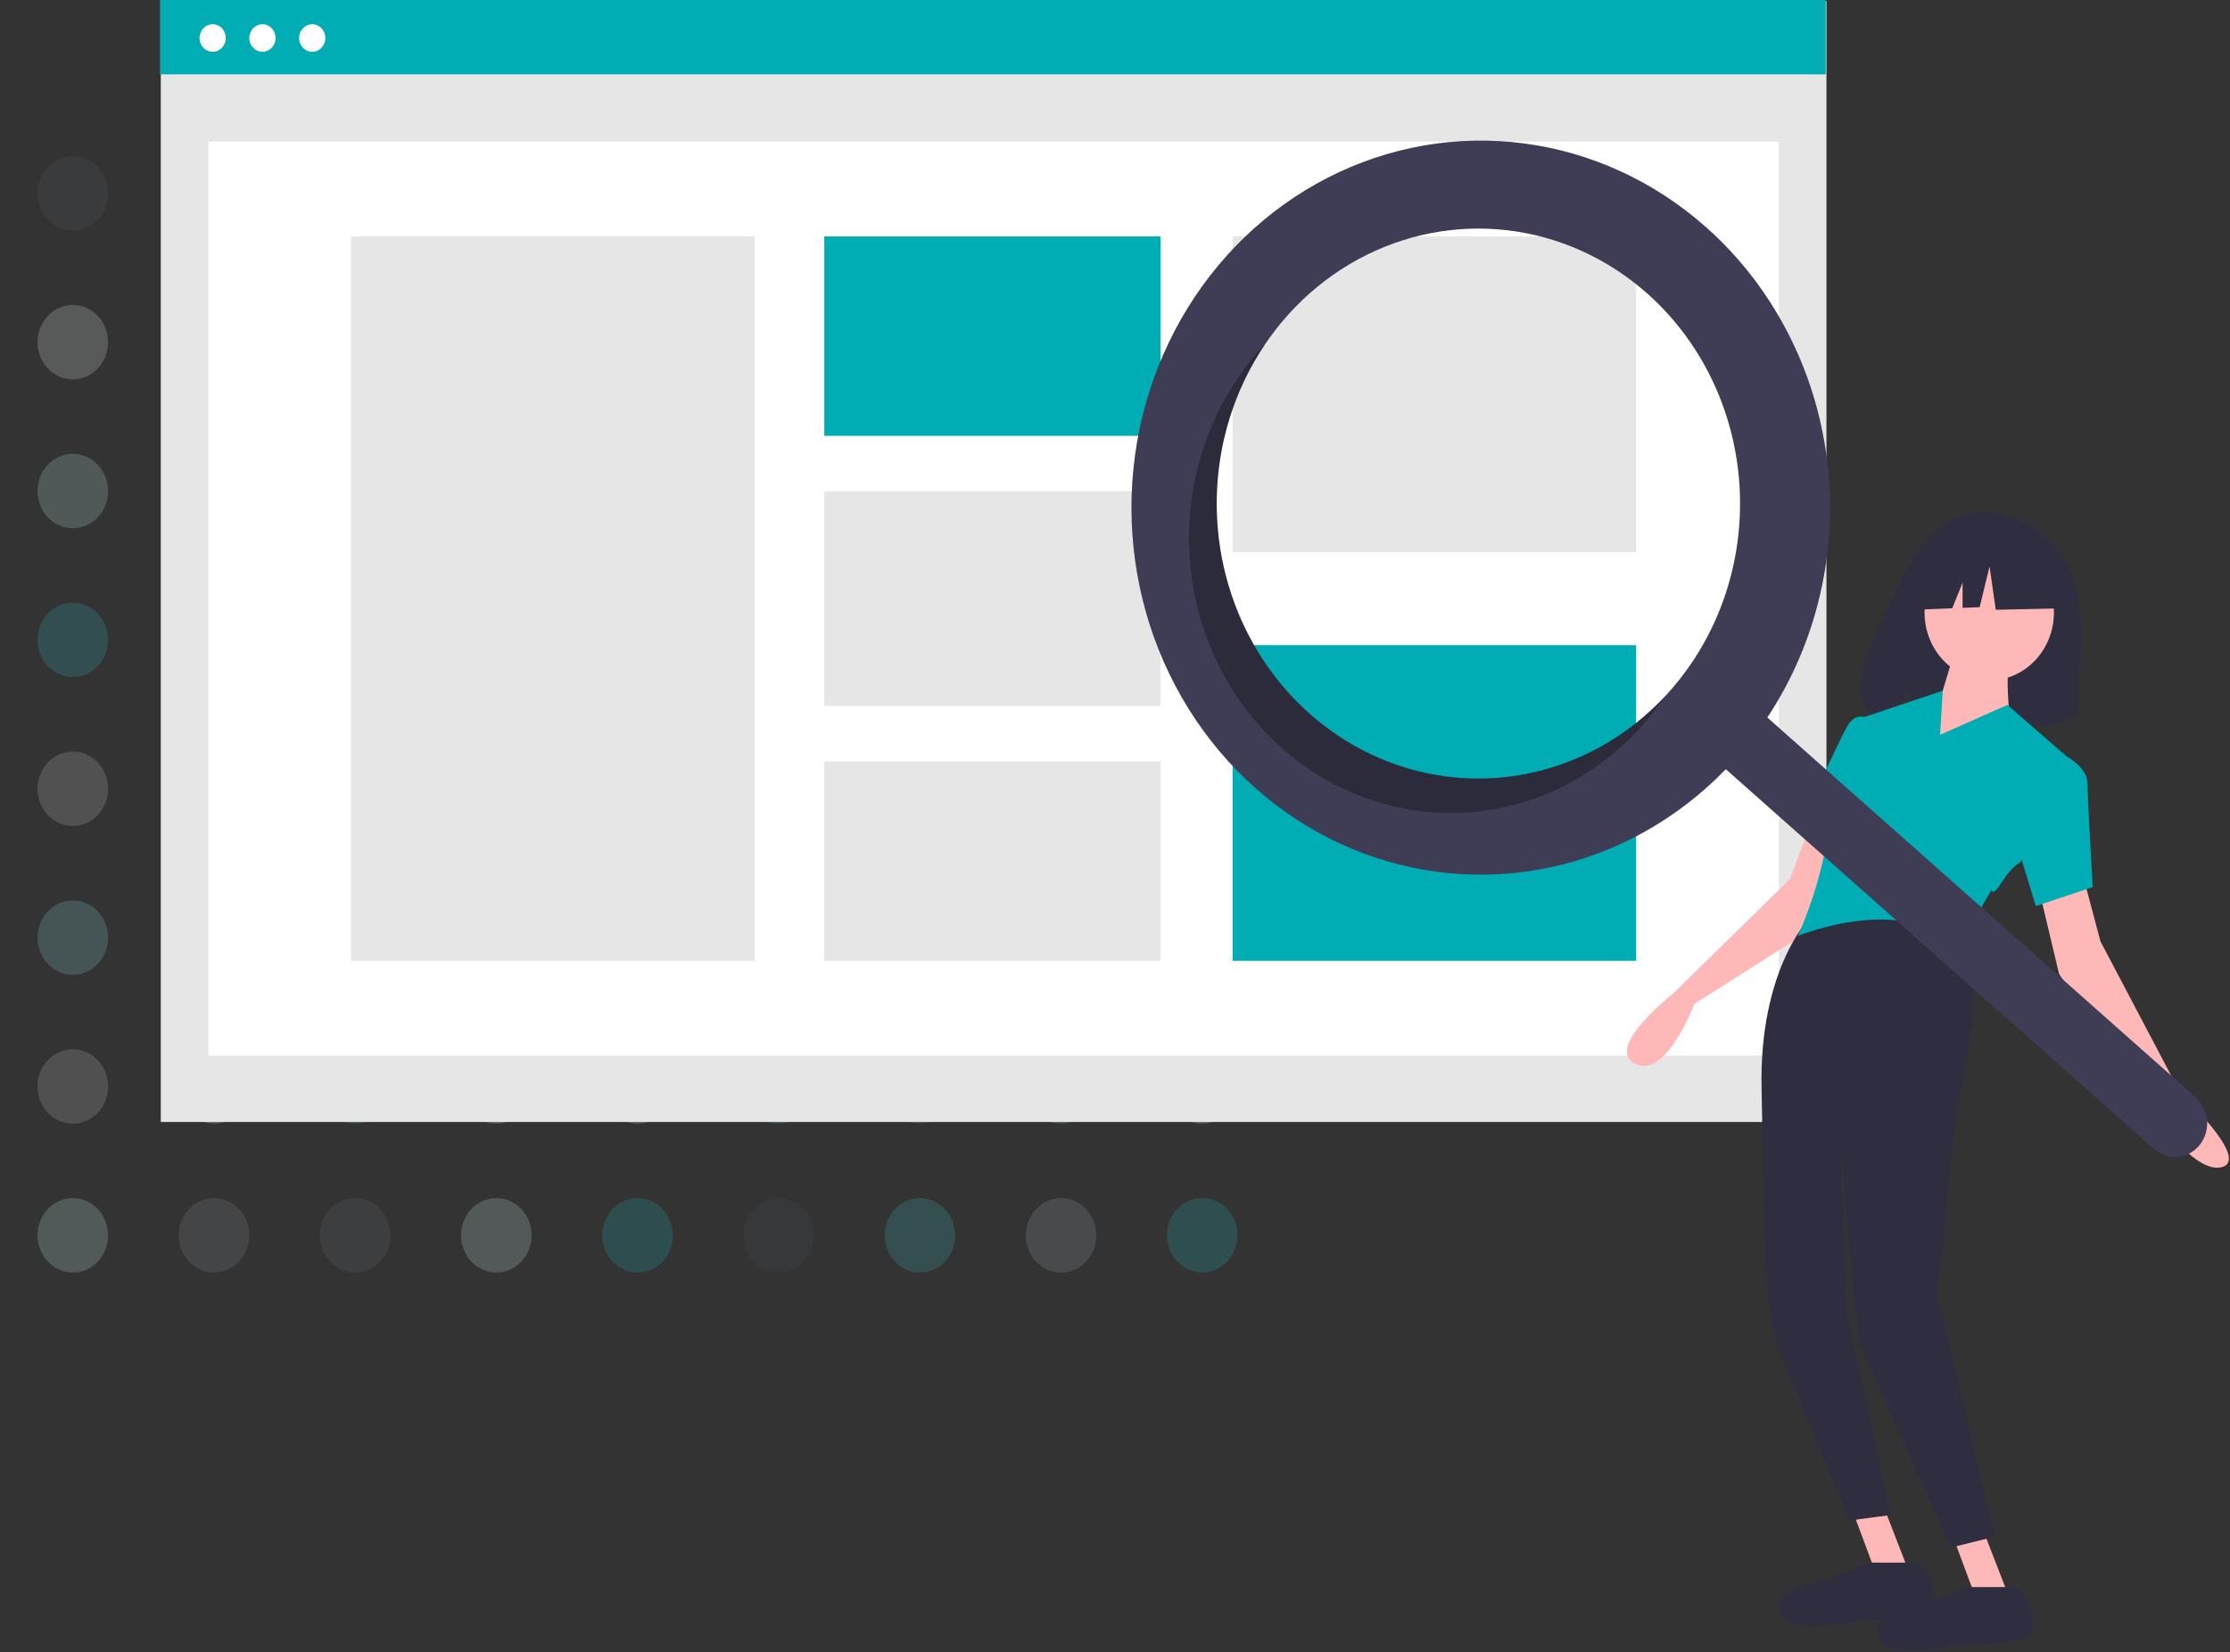 <svg width="583" height="432" viewBox="0 0 583 432" fill="none" xmlns="http://www.w3.org/2000/svg">
<rect x="0" y="0" width="583" height="432" fill="#333333" stroke="none"/>
<g style="mix-blend-mode:color-burn" opacity="0.2">
<path d="M19.035 60.269C24.131 60.269 28.263 55.912 28.263 50.539C28.263 45.165 24.131 40.809 19.035 40.809C13.938 40.809 9.806 45.165 9.806 50.539C9.806 55.912 13.938 60.269 19.035 60.269Z" fill="#575C62"/>
<path d="M55.945 60.269C61.042 60.269 65.173 55.912 65.173 50.539C65.173 45.165 61.042 40.809 55.945 40.809C50.848 40.809 46.716 45.165 46.716 50.539C46.716 55.912 50.848 60.269 55.945 60.269Z" fill="#43474F"/>
<path d="M92.855 60.269C97.952 60.269 102.083 55.912 102.083 50.539C102.083 45.165 97.952 40.809 92.855 40.809C87.758 40.809 83.626 45.165 83.626 50.539C83.626 55.912 87.758 60.269 92.855 60.269Z" fill="#ADE5E7"/>
<path d="M129.765 60.269C134.862 60.269 138.993 55.912 138.993 50.539C138.993 45.165 134.862 40.809 129.765 40.809C124.668 40.809 120.536 45.165 120.536 50.539C120.536 55.912 124.668 60.269 129.765 60.269Z" fill="#595D64"/>
<path d="M166.675 60.269C171.772 60.269 175.903 55.912 175.903 50.539C175.903 45.165 171.772 40.809 166.675 40.809C161.578 40.809 157.447 45.165 157.447 50.539C157.447 55.912 161.578 60.269 166.675 60.269Z" fill="#47C4CA"/>
<path d="M203.585 60.269C208.682 60.269 212.813 55.912 212.813 50.539C212.813 45.165 208.682 40.809 203.585 40.809C198.488 40.809 194.357 45.165 194.357 50.539C194.357 55.912 198.488 60.269 203.585 60.269Z" fill="#5F6369"/>
<path d="M240.495 60.269C245.592 60.269 249.723 55.912 249.723 50.539C249.723 45.165 245.592 40.809 240.495 40.809C235.398 40.809 231.267 45.165 231.267 50.539C231.267 55.912 235.398 60.269 240.495 60.269Z" fill="#A1E1E4"/>
<path d="M277.405 60.269C282.502 60.269 286.633 55.912 286.633 50.539C286.633 45.165 282.502 40.809 277.405 40.809C272.308 40.809 268.177 45.165 268.177 50.539C268.177 55.912 272.308 60.269 277.405 60.269Z" fill="#EBEBEC"/>
<path d="M314.315 60.269C319.412 60.269 323.543 55.912 323.543 50.539C323.543 45.165 319.412 40.809 314.315 40.809C309.218 40.809 305.087 45.165 305.087 50.539C305.087 55.912 309.218 60.269 314.315 60.269Z" fill="#30BCC3"/>
<path d="M19.035 99.185C24.131 99.185 28.263 94.829 28.263 89.455C28.263 84.081 24.131 79.725 19.035 79.725C13.938 79.725 9.806 84.081 9.806 89.455C9.806 94.829 13.938 99.185 19.035 99.185Z" fill="#EDEEEE"/>
<path d="M55.945 99.185C61.042 99.185 65.173 94.829 65.173 89.455C65.173 84.081 61.042 79.725 55.945 79.725C50.848 79.725 46.716 84.081 46.716 89.455C46.716 94.829 50.848 99.185 55.945 99.185Z" fill="#21B8BF"/>
<path d="M92.855 99.185C97.952 99.185 102.083 94.829 102.083 89.455C102.083 84.081 97.952 79.725 92.855 79.725C87.758 79.725 83.626 84.081 83.626 89.455C83.626 94.829 87.758 99.185 92.855 99.185Z" fill="#87D8DC"/>
<path d="M129.765 99.185C134.862 99.185 138.993 94.829 138.993 89.455C138.993 84.081 134.862 79.725 129.765 79.725C124.668 79.725 120.536 84.081 120.536 89.455C120.536 94.829 124.668 99.185 129.765 99.185Z" fill="#1CB6BD"/>
<path d="M166.675 99.185C171.772 99.185 175.903 94.829 175.903 89.455C175.903 84.081 171.772 79.725 166.675 79.725C161.578 79.725 157.447 84.081 157.447 89.455C157.447 94.829 161.578 99.185 166.675 99.185Z" fill="#FEFEFE"/>
<path d="M203.585 99.185C208.682 99.185 212.813 94.829 212.813 89.455C212.813 84.081 208.682 79.725 203.585 79.725C198.488 79.725 194.357 84.081 194.357 89.455C194.357 94.829 198.488 99.185 203.585 99.185Z" fill="#78D4D8"/>
<path d="M240.495 99.185C245.592 99.185 249.723 94.829 249.723 89.455C249.723 84.081 245.592 79.725 240.495 79.725C235.398 79.725 231.267 84.081 231.267 89.455C231.267 94.829 235.398 99.185 240.495 99.185Z" fill="#13B3BA"/>
<path d="M277.405 99.185C282.502 99.185 286.633 94.829 286.633 89.455C286.633 84.081 282.502 79.725 277.405 79.725C272.308 79.725 268.177 84.081 268.177 89.455C268.177 94.829 272.308 99.185 277.405 99.185Z" fill="#62CCD1"/>
<path d="M314.315 99.185C319.412 99.185 323.543 94.829 323.543 89.455C323.543 84.081 319.412 79.725 314.315 79.725C309.218 79.725 305.087 84.081 305.087 89.455C305.087 94.829 309.218 99.185 314.315 99.185Z" fill="#F0FAFB"/>
<path d="M19.035 138.101C24.131 138.101 28.263 133.745 28.263 128.371C28.263 122.998 24.131 118.641 19.035 118.641C13.938 118.641 9.806 122.998 9.806 128.371C9.806 133.745 13.938 138.101 19.035 138.101Z" fill="#C2ECED"/>
<path d="M55.945 138.101C61.042 138.101 65.173 133.745 65.173 128.371C65.173 122.998 61.042 118.641 55.945 118.641C50.848 118.641 46.716 122.998 46.716 128.371C46.716 133.745 50.848 138.101 55.945 138.101Z" fill="#B1B3B7"/>
<path d="M92.855 138.101C97.952 138.101 102.083 133.745 102.083 128.371C102.083 122.998 97.952 118.641 92.855 118.641C87.758 118.641 83.626 122.998 83.626 128.371C83.626 133.745 87.758 138.101 92.855 138.101Z" fill="#87D8DC"/>
<path d="M129.765 138.101C134.862 138.101 138.993 133.745 138.993 128.371C138.993 122.998 134.862 118.641 129.765 118.641C124.668 118.641 120.536 122.998 120.536 128.371C120.536 133.745 124.668 138.101 129.765 138.101Z" fill="#71D1D6"/>
<path d="M166.675 138.101C171.772 138.101 175.903 133.745 175.903 128.371C175.903 122.998 171.772 118.641 166.675 118.641C161.578 118.641 157.447 122.998 157.447 128.371C157.447 133.745 161.578 138.101 166.675 138.101Z" fill="#BBBCBF"/>
<path d="M203.585 138.101C208.682 138.101 212.813 133.745 212.813 128.371C212.813 122.998 208.682 118.641 203.585 118.641C198.488 118.641 194.357 122.998 194.357 128.371C194.357 133.745 198.488 138.101 203.585 138.101Z" fill="#85D8DC"/>
<path d="M240.495 138.101C245.592 138.101 249.723 133.745 249.723 128.371C249.723 122.998 245.592 118.641 240.495 118.641C235.398 118.641 231.267 122.998 231.267 128.371C231.267 133.745 235.398 138.101 240.495 138.101Z" fill="#434850"/>
<path d="M277.405 138.101C282.502 138.101 286.633 133.745 286.633 128.371C286.633 122.998 282.502 118.641 277.405 118.641C272.308 118.641 268.177 122.998 268.177 128.371C268.177 133.745 272.308 138.101 277.405 138.101Z" fill="#3F434B"/>
<path d="M314.315 138.101C319.412 138.101 323.543 133.745 323.543 128.371C323.543 122.998 319.412 118.641 314.315 118.641C309.218 118.641 305.087 122.998 305.087 128.371C305.087 133.745 309.218 138.101 314.315 138.101Z" fill="#2CBBC2"/>
<path d="M19.035 177.018C24.131 177.018 28.263 172.661 28.263 167.288C28.263 161.914 24.131 157.557 19.035 157.557C13.938 157.557 9.806 161.914 9.806 167.288C9.806 172.661 13.938 177.018 19.035 177.018Z" fill="#2BBBC2"/>
<path d="M55.945 177.018C61.042 177.018 65.173 172.661 65.173 167.288C65.173 161.914 61.042 157.557 55.945 157.557C50.848 157.557 46.716 161.914 46.716 167.288C46.716 172.661 50.848 177.018 55.945 177.018Z" fill="#CEEFF1"/>
<path d="M92.855 177.018C97.952 177.018 102.083 172.661 102.083 167.288C102.083 161.914 97.952 157.557 92.855 157.557C87.758 157.557 83.626 161.914 83.626 167.288C83.626 172.661 87.758 177.018 92.855 177.018Z" fill="#8E9095"/>
<path d="M129.765 177.018C134.862 177.018 138.993 172.661 138.993 167.288C138.993 161.914 134.862 157.557 129.765 157.557C124.668 157.557 120.536 161.914 120.536 167.288C120.536 172.661 124.668 177.018 129.765 177.018Z" fill="#3CC0C6"/>
<path d="M203.585 177.018C208.682 177.018 212.813 172.661 212.813 167.288C212.813 161.914 208.682 157.557 203.585 157.557C198.488 157.557 194.357 161.914 194.357 167.288C194.357 172.661 198.488 177.018 203.585 177.018Z" fill="#54C8CD"/>
<path d="M240.495 177.018C245.592 177.018 249.723 172.661 249.723 167.288C249.723 161.914 245.592 157.557 240.495 157.557C235.398 157.557 231.267 161.914 231.267 167.288C231.267 172.661 235.398 177.018 240.495 177.018Z" fill="#8AD9DD"/>
<path d="M277.405 177.018C282.502 177.018 286.633 172.661 286.633 167.288C286.633 161.914 282.502 157.557 277.405 157.557C272.308 157.557 268.177 161.914 268.177 167.288C268.177 172.661 272.308 177.018 277.405 177.018Z" fill="#7C7F84"/>
<path d="M314.315 177.018C319.412 177.018 323.543 172.661 323.543 167.288C323.543 161.914 319.412 157.557 314.315 157.557C309.218 157.557 305.087 161.914 305.087 167.288C305.087 172.661 309.218 177.018 314.315 177.018Z" fill="#C2C4C6"/>
<path d="M19.035 215.934C24.131 215.934 28.263 211.578 28.263 206.204C28.263 200.83 24.131 196.474 19.035 196.474C13.938 196.474 9.806 200.83 9.806 206.204C9.806 211.578 13.938 215.934 19.035 215.934Z" fill="#C7C9CB"/>
<path d="M55.945 215.934C61.042 215.934 65.173 211.578 65.173 206.204C65.173 200.83 61.042 196.474 55.945 196.474C50.848 196.474 46.716 200.83 46.716 206.204C46.716 211.578 50.848 215.934 55.945 215.934Z" fill="#27BAC0"/>
<path d="M92.855 215.934C97.952 215.934 102.083 211.578 102.083 206.204C102.083 200.83 97.952 196.474 92.855 196.474C87.758 196.474 83.626 200.83 83.626 206.204C83.626 211.578 87.758 215.934 92.855 215.934Z" fill="#F1F2F2"/>
<path d="M129.765 215.934C134.862 215.934 138.993 211.578 138.993 206.204C138.993 200.83 134.862 196.474 129.765 196.474C124.668 196.474 120.536 200.83 120.536 206.204C120.536 211.578 124.668 215.934 129.765 215.934Z" fill="#E2E2E4"/>
<path d="M166.675 215.934C171.772 215.934 175.903 211.578 175.903 206.204C175.903 200.83 171.772 196.474 166.675 196.474C161.578 196.474 157.447 200.83 157.447 206.204C157.447 211.578 161.578 215.934 166.675 215.934Z" fill="#D8D9DB"/>
<path d="M203.585 215.934C208.682 215.934 212.813 211.578 212.813 206.204C212.813 200.83 208.682 196.474 203.585 196.474C198.488 196.474 194.357 200.83 194.357 206.204C194.357 211.578 198.488 215.934 203.585 215.934Z" fill="#AAACAF"/>
<path d="M240.495 215.934C245.592 215.934 249.723 211.578 249.723 206.204C249.723 200.83 245.592 196.474 240.495 196.474C235.398 196.474 231.267 200.83 231.267 206.204C231.267 211.578 235.398 215.934 240.495 215.934Z" fill="#F9F9F9"/>
<path d="M277.405 215.934C282.502 215.934 286.633 211.578 286.633 206.204C286.633 200.83 282.502 196.474 277.405 196.474C272.308 196.474 268.177 200.83 268.177 206.204C268.177 211.578 272.308 215.934 277.405 215.934Z" fill="#84878C"/>
<path d="M314.315 215.934C319.412 215.934 323.543 211.578 323.543 206.204C323.543 200.83 319.412 196.474 314.315 196.474C309.218 196.474 305.087 200.83 305.087 206.204C305.087 211.578 309.218 215.934 314.315 215.934Z" fill="#999CA0"/>
<path d="M19.035 254.85C24.131 254.85 28.263 250.494 28.263 245.12C28.263 239.746 24.131 235.39 19.035 235.39C13.938 235.39 9.806 239.746 9.806 245.12C9.806 250.494 13.938 254.85 19.035 254.85Z" fill="#8BDADD"/>
<path d="M55.945 254.85C61.042 254.85 65.173 250.494 65.173 245.12C65.173 239.746 61.042 235.39 55.945 235.39C50.848 235.39 46.716 239.746 46.716 245.12C46.716 250.494 50.848 254.85 55.945 254.85Z" fill="#A6A8AC"/>
<path d="M92.855 254.85C97.952 254.85 102.083 250.494 102.083 245.12C102.083 239.746 97.952 235.39 92.855 235.39C87.758 235.39 83.626 239.746 83.626 245.12C83.626 250.494 87.758 254.85 92.855 254.85Z" fill="#85898D"/>
<path d="M129.765 254.85C134.862 254.85 138.993 250.494 138.993 245.12C138.993 239.746 134.862 235.39 129.765 235.39C124.668 235.39 120.536 239.746 120.536 245.12C120.536 250.494 124.668 254.85 129.765 254.85Z" fill="#BAE9EB"/>
<path d="M166.675 254.85C171.772 254.85 175.903 250.494 175.903 245.12C175.903 239.746 171.772 235.39 166.675 235.39C161.578 235.39 157.447 239.746 157.447 245.12C157.447 250.494 161.578 254.85 166.675 254.85Z" fill="#C3ECED"/>
<path d="M203.585 254.85C208.682 254.85 212.813 250.494 212.813 245.12C212.813 239.746 208.682 235.39 203.585 235.39C198.488 235.39 194.357 239.746 194.357 245.12C194.357 250.494 198.488 254.85 203.585 254.85Z" fill="#6F7379"/>
<path d="M240.495 254.85C245.592 254.85 249.723 250.494 249.723 245.12C249.723 239.746 245.592 235.39 240.495 235.39C235.398 235.39 231.267 239.746 231.267 245.12C231.267 250.494 235.398 254.85 240.495 254.85Z" fill="#BEBFC2"/>
<path d="M277.405 254.85C282.502 254.85 286.633 250.494 286.633 245.12C286.633 239.746 282.502 235.39 277.405 235.39C272.308 235.39 268.177 239.746 268.177 245.12C268.177 250.494 272.308 254.85 277.405 254.85Z" fill="#494D55"/>
<path d="M314.315 254.85C319.412 254.85 323.543 250.494 323.543 245.12C323.543 239.746 319.412 235.39 314.315 235.39C309.218 235.39 305.087 239.746 305.087 245.12C305.087 250.494 309.218 254.85 314.315 254.85Z" fill="#676B71"/>
<path d="M19.035 293.766C24.131 293.766 28.263 289.41 28.263 284.036C28.263 278.663 24.131 274.306 19.035 274.306C13.938 274.306 9.806 278.663 9.806 284.036C9.806 289.41 13.938 293.766 19.035 293.766Z" fill="#C3C5C7"/>
<path d="M55.945 293.766C61.042 293.766 65.173 289.41 65.173 284.036C65.173 278.663 61.042 274.306 55.945 274.306C50.848 274.306 46.716 278.663 46.716 284.036C46.716 289.41 50.848 293.766 55.945 293.766Z" fill="#E7E8E9"/>
<path d="M92.855 293.766C97.952 293.766 102.083 289.41 102.083 284.036C102.083 278.663 97.952 274.306 92.855 274.306C87.758 274.306 83.626 278.663 83.626 284.036C83.626 289.41 87.758 293.766 92.855 293.766Z" fill="#32BDC4"/>
<path d="M129.765 293.766C134.862 293.766 138.993 289.41 138.993 284.036C138.993 278.663 134.862 274.306 129.765 274.306C124.668 274.306 120.536 278.663 120.536 284.036C120.536 289.41 124.668 293.766 129.765 293.766Z" fill="#D4F1F3"/>
<path d="M166.675 293.766C171.772 293.766 175.903 289.41 175.903 284.036C175.903 278.663 171.772 274.306 166.675 274.306C161.578 274.306 157.447 278.663 157.447 284.036C157.447 289.41 161.578 293.766 166.675 293.766Z" fill="#DCF4F5"/>
<path d="M203.585 293.766C208.682 293.766 212.813 289.41 212.813 284.036C212.813 278.663 208.682 274.306 203.585 274.306C198.488 274.306 194.357 278.663 194.357 284.036C194.357 289.41 198.488 293.766 203.585 293.766Z" fill="#26B9C0"/>
<path d="M240.495 293.766C245.592 293.766 249.723 289.41 249.723 284.036C249.723 278.663 245.592 274.306 240.495 274.306C235.398 274.306 231.267 278.663 231.267 284.036C231.267 289.41 235.398 293.766 240.495 293.766Z" fill="#7E8186"/>
<path d="M277.405 293.766C282.502 293.766 286.633 289.41 286.633 284.036C286.633 278.663 282.502 274.306 277.405 274.306C272.308 274.306 268.177 278.663 268.177 284.036C268.177 289.41 272.308 293.766 277.405 293.766Z" fill="#7BD5D9"/>
<path d="M314.315 293.766C319.412 293.766 323.543 289.41 323.543 284.036C323.543 278.663 319.412 274.306 314.315 274.306C309.218 274.306 305.087 278.663 305.087 284.036C305.087 289.41 309.218 293.766 314.315 293.766Z" fill="#F3F3F4"/>
<path d="M19.035 332.683C24.131 332.683 28.263 328.326 28.263 322.953C28.263 317.579 24.131 313.223 19.035 313.223C13.938 313.223 9.806 317.579 9.806 322.953C9.806 328.326 13.938 332.683 19.035 332.683Z" fill="#C9EEEF"/>
<path d="M55.945 332.683C61.042 332.683 65.173 328.326 65.173 322.953C65.173 317.579 61.042 313.223 55.945 313.223C50.848 313.223 46.716 317.579 46.716 322.953C46.716 328.326 50.848 332.683 55.945 332.683Z" fill="#898C90"/>
<path d="M92.855 332.683C97.952 332.683 102.083 328.326 102.083 322.953C102.083 317.579 97.952 313.223 92.855 313.223C87.758 313.223 83.626 317.579 83.626 322.953C83.626 328.326 87.758 332.683 92.855 332.683Z" fill="#64686F"/>
<path d="M129.765 332.683C134.862 332.683 138.993 328.326 138.993 322.953C138.993 317.579 134.862 313.223 129.765 313.223C124.668 313.223 120.536 317.579 120.536 322.953C120.536 328.326 124.668 332.683 129.765 332.683Z" fill="#D3F1F2"/>
<path d="M166.675 332.683C171.772 332.683 175.903 328.326 175.903 322.953C175.903 317.579 171.772 313.223 166.675 313.223C161.578 313.223 157.447 317.579 157.447 322.953C157.447 328.326 161.578 332.683 166.675 332.683Z" fill="#18B5BC"/>
<path d="M203.585 332.683C208.682 332.683 212.813 328.326 212.813 322.953C212.813 317.579 208.682 313.223 203.585 313.223C198.488 313.223 194.357 317.579 194.357 322.953C194.357 328.326 198.488 332.683 203.585 332.683Z" fill="#484C54"/>
<path d="M240.495 332.683C245.592 332.683 249.723 328.326 249.723 322.953C249.723 317.579 245.592 313.223 240.495 313.223C235.398 313.223 231.267 317.579 231.267 322.953C231.267 328.326 235.398 332.683 240.495 332.683Z" fill="#3ABFC6"/>
<path d="M277.405 332.683C282.502 332.683 286.633 328.326 286.633 322.953C286.633 317.579 282.502 313.223 277.405 313.223C272.308 313.223 268.177 317.579 268.177 322.953C268.177 328.326 272.308 332.683 277.405 332.683Z" fill="#A2A4A8"/>
<path d="M314.315 332.683C319.412 332.683 323.543 328.326 323.543 322.953C323.543 317.579 319.412 313.223 314.315 313.223C309.218 313.223 305.087 317.579 305.087 322.953C305.087 328.326 309.218 332.683 314.315 332.683Z" fill="#20B7BE"/>
</g>
<g clip-path="url(#clip0)">
<path d="M477.495 0.26H42.033V293.322H477.495V0.26Z" fill="#E6E6E6"/>
<path d="M465.043 37.017H54.485V275.984H465.043V37.017Z" fill="white"/>
<path d="M477.309 0H41.847V19.44H477.309V0Z" fill="#00ADB5"/>
<path d="M55.595 13.542C57.489 13.542 59.024 11.929 59.024 9.939C59.024 7.949 57.489 6.336 55.595 6.336C53.701 6.336 52.166 7.949 52.166 9.939C52.166 11.929 53.701 13.542 55.595 13.542Z" fill="white"/>
<path d="M68.61 13.542C70.504 13.542 72.039 11.929 72.039 9.939C72.039 7.949 70.504 6.336 68.61 6.336C66.716 6.336 65.181 7.949 65.181 9.939C65.181 11.929 66.716 13.542 68.61 13.542Z" fill="white"/>
<path d="M81.625 13.542C83.519 13.542 85.054 11.929 85.054 9.939C85.054 7.949 83.519 6.336 81.625 6.336C79.731 6.336 78.196 7.949 78.196 9.939C78.196 11.929 79.731 13.542 81.625 13.542Z" fill="white"/>
<path d="M197.284 61.811H91.79V251.189H197.284V61.811Z" fill="#E6E6E6"/>
<path d="M303.406 61.811H215.494V113.94H303.406V61.811Z" fill="#00ADB5"/>
<path d="M303.406 128.457H215.494V184.544H303.406V128.457Z" fill="#E6E6E6"/>
<path d="M303.406 199.061H215.494V251.189H303.406V199.061Z" fill="#E6E6E6"/>
<path d="M427.738 61.811H322.244V144.341H427.738V61.811Z" fill="#E6E6E6"/>
<path d="M427.738 168.659H322.244V251.189H427.738V168.659Z" fill="#00ADB5"/>
<path d="M540.057 146.886C533.098 134.424 519.331 133.843 519.331 133.843C519.331 133.843 505.915 132.025 497.31 151.005C489.288 168.697 478.218 185.778 495.527 189.92L498.654 179.605L500.59 190.688C503.055 190.876 505.527 190.92 507.996 190.822C526.534 190.187 544.187 191.007 543.619 183.957C542.863 174.584 546.752 158.878 540.057 146.886Z" fill="#2F2E41"/>
<path d="M474.067 213.427L467.98 229.773L437.545 259.622C437.545 259.622 419.285 273.836 427.4 278.1C435.516 282.365 442.956 262.465 442.956 262.465L475.42 241.855L482.183 218.402L474.067 213.427Z" fill="#FFB8B8"/>
<path d="M484.212 394.655L490.299 411.001H499.091L491.652 391.812L484.212 394.655Z" fill="#FFB8B8"/>
<path d="M510.589 401.762L516.676 418.108H525.468L518.028 398.919L510.589 401.762Z" fill="#FFB8B8"/>
<path d="M509.913 404.605L521.41 401.762L506.531 338.51L511.471 289.841L511.603 289.827C511.603 289.827 520.057 255.358 513.294 246.119C506.531 236.88 472.714 240.433 472.714 240.433C472.714 240.433 459.864 253.937 460.541 284.497C461.217 315.057 460.541 341.353 465.275 353.434C470.009 365.516 483.536 397.498 483.536 397.498L494.357 396.076L482.859 343.485L481.021 297.767C482.484 316.088 485.429 350.827 486.917 353.434C488.946 356.988 509.913 404.605 509.913 404.605Z" fill="#2F2E41"/>
<path d="M544.405 228.351L549.14 246.119L570.106 285.918C570.106 285.918 588.367 302.975 580.927 305.107C573.487 307.239 561.99 289.472 561.99 289.472L538.318 254.647L532.231 229.062L544.405 228.351Z" fill="#FFB8B8"/>
<path d="M520.058 177.892C529.396 177.892 536.966 169.937 536.966 160.124C536.966 150.312 529.396 142.357 520.058 142.357C510.719 142.357 503.149 150.312 503.149 160.124C503.149 169.937 510.719 177.892 520.058 177.892Z" fill="#FFB8B8"/>
<path d="M511.265 169.364L507.207 182.867L500.444 198.502L525.468 187.842C525.468 187.842 524.115 176.471 525.468 173.628L511.265 169.364Z" fill="#FFB8B8"/>
<path d="M540.347 197.791L524.792 184.288L507.207 192.106L507.896 180.574L489.134 186.871L486.241 187.842L482.183 209.873C482.183 209.873 479.478 212.005 476.772 224.087C475.211 231.187 472.944 238.095 470.009 244.698C470.009 244.698 499.091 232.616 513.294 248.962C513.294 248.962 515.323 247.54 514.647 245.408C513.97 243.276 520.734 232.616 520.734 232.616C520.734 232.616 520.734 234.748 523.439 230.484C526.144 226.219 528.173 225.509 528.173 225.509L540.347 197.791Z" fill="#00ADB5"/>
<path d="M490.299 189.974L487.345 187.471C487.345 187.471 484.888 186.42 482.859 189.974C480.83 193.527 470.686 215.559 470.686 215.559L482.859 221.955L490.299 189.974Z" fill="#00ADB5"/>
<path d="M530.879 197.081L540.347 197.792C540.347 197.792 545.758 200.634 545.758 204.898C545.758 209.163 547.111 231.905 547.111 231.905L532.231 236.88L526.144 216.98L530.879 197.081Z" fill="#00ADB5"/>
<path d="M488.345 408.513L476.847 413.488C476.847 413.488 463.321 414.199 465.349 421.306C467.378 428.413 487.668 423.438 487.668 423.438C487.668 423.438 505.929 424.149 505.929 419.174C505.929 414.199 503.224 408.513 500.519 408.513H488.345Z" fill="#2F2E41"/>
<path d="M514.045 414.91L502.547 419.885C502.547 419.885 489.021 420.595 491.05 427.702C493.079 434.809 513.369 429.834 513.369 429.834C513.369 429.834 531.63 430.545 531.63 425.57C531.63 420.595 528.924 414.91 526.219 414.91H514.045Z" fill="#2F2E41"/>
<path d="M536.98 145.685L523.379 138.133L504.596 141.223L500.71 159.415L510.384 159.021L513.086 152.337V158.911L517.55 158.729L520.14 148.088L521.76 159.415L537.628 159.071L536.98 145.685Z" fill="#2F2E41"/>
<path d="M446.007 59.376C432.478 47.38 415.922 39.774 398.355 37.485C380.787 35.196 362.965 38.322 347.057 46.482C331.149 54.642 317.841 67.486 308.752 83.449C299.664 99.412 295.187 117.807 295.866 136.395C296.545 154.983 302.351 172.963 312.577 188.147C322.804 203.331 337.01 215.065 353.466 221.919C369.923 228.774 387.92 230.455 405.269 226.757C422.618 223.059 438.57 214.142 451.185 201.091L563.197 300.41C564.041 301.159 565.018 301.726 566.071 302.078C567.124 302.431 568.233 302.562 569.334 302.464C570.436 302.366 571.508 302.041 572.489 301.507C573.471 300.974 574.343 300.243 575.056 299.355C575.769 298.468 576.308 297.441 576.643 296.335C576.978 295.228 577.103 294.063 577.009 292.906C576.916 291.748 576.607 290.622 576.099 289.59C575.591 288.559 574.895 287.642 574.05 286.894L462.038 187.575C475.05 167.951 480.62 143.927 477.654 120.213C474.689 96.498 463.403 74.802 446.007 59.376ZM438.786 178.011C430.06 188.879 418.463 196.783 405.462 200.724C392.461 204.665 378.639 204.467 365.746 200.154C352.852 195.841 341.465 187.607 333.024 176.494C324.583 165.38 319.469 151.886 318.326 137.718C317.184 123.549 320.066 109.343 326.607 96.896C333.148 84.449 343.054 74.319 355.074 67.788C367.094 61.257 380.686 58.618 394.133 60.205C407.58 61.792 420.277 67.533 430.619 76.703C444.486 88.999 453.138 106.581 454.67 125.58C456.201 144.579 450.488 163.439 438.786 178.011Z" fill="#3F3D56"/>
<path opacity="0.3" d="M342.377 186.594C329.252 174.956 320.773 158.556 318.622 140.652C316.471 122.747 320.807 104.648 330.768 89.947C329.46 91.332 328.195 92.781 326.974 94.297C321.179 101.512 316.794 109.856 314.068 118.853C311.342 127.849 310.329 137.322 311.087 146.73C311.846 156.138 314.36 165.296 318.486 173.683C322.613 182.07 328.272 189.52 335.138 195.609C342.005 201.698 349.946 206.306 358.508 209.169C367.07 212.033 376.084 213.097 385.037 212.299C393.99 211.502 402.706 208.859 410.686 204.522C418.667 200.185 425.757 194.239 431.551 187.022C432.769 185.505 433.916 183.951 434.993 182.361C422.878 195.152 406.629 202.688 389.471 203.472C372.314 204.256 355.503 198.232 342.377 186.594Z" fill="black"/>
</g>
<defs>
<clipPath id="clip0">
<rect width="540.862" height="431.527" fill="white" transform="translate(41.847)"/>
</clipPath>
</defs>
</svg>
